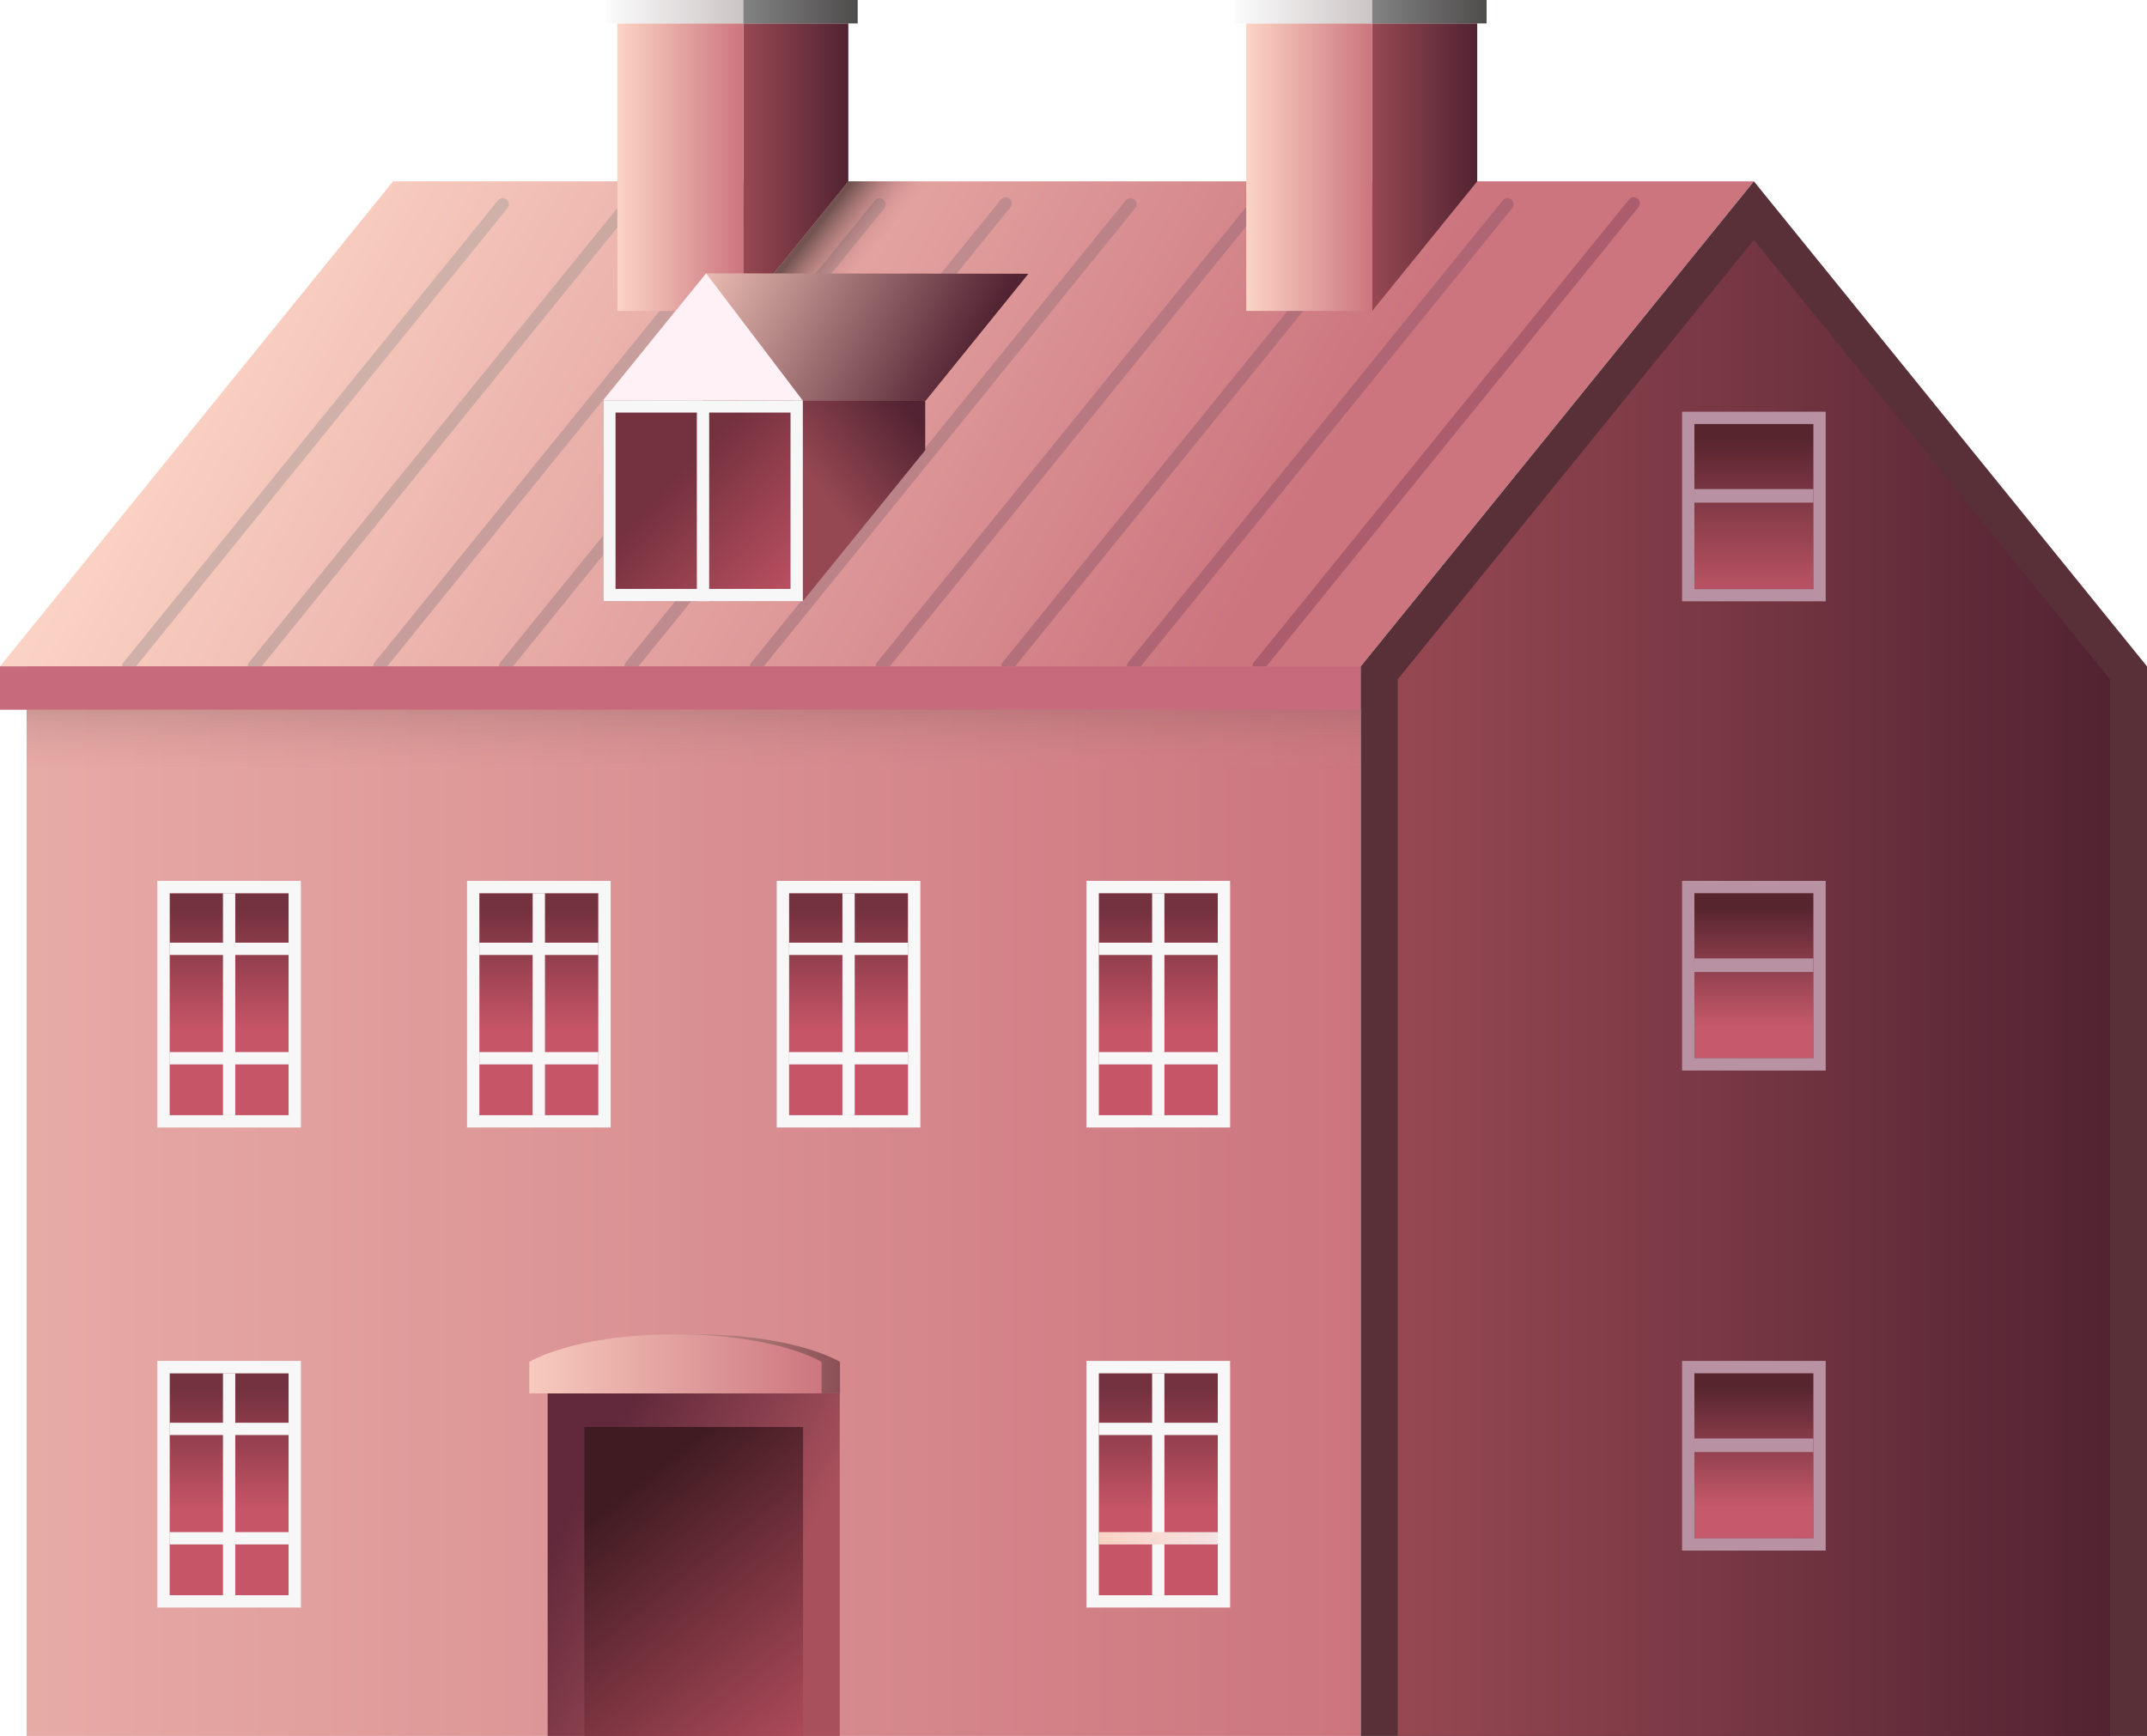 <svg viewBox="0 0 561.87 454.43" xmlns:xlink="http://www.w3.org/1999/xlink" xmlns="http://www.w3.org/2000/svg"><defs><style>.cls-1,.cls-16,.cls-17,.cls-30,.cls-34,.cls-35,.cls-41,.cls-42,.cls-43,.cls-45,.cls-46{fill-rule:evenodd;}.cls-1{fill:url(#未命名的渐变_111);}.cls-2{fill:#ab5c6d;}.cls-3{fill:#af6574;}.cls-4{fill:#b36f7a;}.cls-5{fill:#b77881;}.cls-6{fill:#bb8288;}.cls-7{fill:#bf8b8e;}.cls-8{fill:#c39595;}.cls-9{fill:#c79e9c;}.cls-10{fill:#cba8a2;}.cls-11{fill:#cfb1a9;}.cls-12{fill:url(#未命名的渐变_111-2);}.cls-13{fill:#c76b7c;}.cls-14{opacity:0.4;}.cls-15{fill:url(#未命名的渐变_168);}.cls-16{fill:#593038;}.cls-17{fill:url(#未命名的渐变_123);}.cls-18{fill:url(#未命名的渐变_185);}.cls-19{fill:#b891a2;}.cls-20{fill:url(#未命名的渐变_185-2);}.cls-21{fill:url(#未命名的渐变_185-3);}.cls-22{fill:url(#未命名的渐变_187);}.cls-23{fill:#f7f7f7;}.cls-24{fill:url(#未命名的渐变_187-2);}.cls-25{fill:url(#未命名的渐变_187-3);}.cls-26{fill:url(#未命名的渐变_187-4);}.cls-27{fill:url(#未命名的渐变_187-5);}.cls-28{fill:url(#未命名的渐变_118);}.cls-29{fill:url(#未命名的渐变_187-6);}.cls-30{fill:url(#未命名的渐变_123-2);}.cls-31{fill:url(#未命名的渐变_111-3);}.cls-32{fill:url(#未命名的渐变_128);}.cls-33{fill:url(#未命名的渐变_129);}.cls-34{opacity:0.5;fill:url(#未命名的渐变_201);}.cls-35{fill:url(#未命名的渐变_123-3);}.cls-36{fill:url(#未命名的渐变_111-4);}.cls-37{fill:url(#未命名的渐变_128-2);}.cls-38{fill:url(#未命名的渐变_129-2);}.cls-39{fill:url(#未命名的渐变_219);}.cls-40{fill:url(#未命名的渐变_220);}.cls-41{fill:url(#未命名的渐变_197);}.cls-42{fill:url(#未命名的渐变_111-5);}.cls-43{fill:url(#未命名的渐变_123-4);}.cls-44{fill:url(#未命名的渐变_187-7);}.cls-45{fill:url(#未命名的渐变_241);}.cls-46{fill:#fff1f5;}</style><linearGradient gradientUnits="userSpaceOnUse" y2="27.43" x2="84.49" y1="164.33" x1="322.19" id="未命名的渐变_111"><stop stop-color="#cc757e" offset="0"></stop><stop stop-color="#fbd3c4" offset="0.99"></stop></linearGradient><linearGradient xlink:href="#未命名的渐变_111" gradientTransform="matrix(-1, 0, 0, 1, 2475.18, 0)" y2="314.43" x2="2734.05" y1="314.43" x1="2119.07" id="未命名的渐变_111-2"></linearGradient><linearGradient gradientUnits="userSpaceOnUse" gradientTransform="matrix(-1, 0, 0, 1, 2475.18, 0)" y2="204.28" x2="2293.64" y1="172.52" x1="2293.64" id="未命名的渐变_168"><stop stop-color="#2e2b2c" offset="0"></stop><stop stop-opacity="0" stop-color="#db9495" offset="1"></stop></linearGradient><linearGradient gradientUnits="userSpaceOnUse" gradientTransform="matrix(-1, 0, 0, 1, 2475.18, 0)" y2="258.62" x2="2109.41" y1="258.62" x1="1922.97" id="未命名的渐变_123"><stop stop-color="#522332" offset="0"></stop><stop stop-color="#964852" offset="0.99"></stop></linearGradient><linearGradient gradientUnits="userSpaceOnUse" gradientTransform="matrix(1, 0, 0, -1, -1557.2, 265.1)" y2="159.08" x2="2016.19" y1="114.7" x1="2016.19" id="未命名的渐变_185"><stop stop-color="#57252e" offset="0"></stop><stop stop-color="#c6596b" offset="1"></stop></linearGradient><linearGradient xlink:href="#未命名的渐变_185" gradientTransform="matrix(1, 0, 0, -1, -1557.2, 510.83)" y2="268.72" x2="2016.19" y1="237.57" x1="2016.19" id="未命名的渐变_185-2"></linearGradient><linearGradient xlink:href="#未命名的渐变_185" gradientTransform="matrix(1, 0, 0, -1, -1557.2, 762.16)" y2="394.38" x2="2016.19" y1="363.23" x1="2016.19" id="未命名的渐变_185-3"></linearGradient><linearGradient gradientUnits="userSpaceOnUse" gradientTransform="matrix(1, 0, 0, -1, -1868.94, 525.74)" y2="270.08" x2="2172.06" y1="238.07" x1="2172.06" id="未命名的渐变_187"><stop stop-color="#74313e" offset="0"></stop><stop stop-color="#c65567" offset="0.99"></stop></linearGradient><linearGradient xlink:href="#未命名的渐变_187" gradientTransform="matrix(1, 0, 0, -1, -2031.05, 525.74)" y2="270.08" x2="2253.12" y1="238.07" x1="2253.12" id="未命名的渐变_187-2"></linearGradient><linearGradient xlink:href="#未命名的渐变_187" gradientTransform="matrix(1, 0, 0, -1, -2193.16, 525.74)" y2="270.08" x2="2334.17" y1="238.07" x1="2334.17" id="未命名的渐变_187-3"></linearGradient><linearGradient xlink:href="#未命名的渐变_187" gradientTransform="matrix(1, 0, 0, -1, -2355.27, 525.74)" y2="270.08" x2="2415.22" y1="238.07" x1="2415.22" id="未命名的渐变_187-4"></linearGradient><linearGradient xlink:href="#未命名的渐变_187" gradientTransform="matrix(1, 0, 0, -1, -1868.94, 777.07)" y2="395.74" x2="2172.06" y1="363.73" x1="2172.06" id="未命名的渐变_187-5"></linearGradient><linearGradient gradientUnits="userSpaceOnUse" gradientTransform="matrix(-1, 0, 0, 1, 2475.18, 0)" y2="402.68" x2="2187.64" y1="402.68" x1="2156.49" id="未命名的渐变_118"><stop stop-color="#f5e2e3" offset="0"></stop><stop stop-color="#fbd3c4" offset="0.99"></stop></linearGradient><linearGradient xlink:href="#未命名的渐变_187" gradientTransform="matrix(1, 0, 0, -1, -2355.27, 777.07)" y2="395.74" x2="2415.22" y1="363.73" x1="2415.22" id="未命名的渐变_187-6"></linearGradient><linearGradient xlink:href="#未命名的渐变_123" y2="43.76" x2="2116.08" y1="43.76" x1="2088.59" id="未命名的渐变_123-2"></linearGradient><linearGradient xlink:href="#未命名的渐变_111" gradientTransform="matrix(-1, 0, 0, 1, 2475.18, 0)" y2="43.76" x2="2149.04" y1="43.76" x1="2116.08" id="未命名的渐变_111-3"></linearGradient><linearGradient gradientUnits="userSpaceOnUse" gradientTransform="matrix(-1, 0, 0, 1, 2475.18, 0)" y2="3.06" x2="2152.01" y1="3.06" x1="2116.08" id="未命名的渐变_128"><stop stop-color="#ccc4c5" offset="0"></stop><stop stop-color="#fbfbfb" offset="0.99"></stop></linearGradient><linearGradient gradientUnits="userSpaceOnUse" gradientTransform="matrix(-1, 0, 0, 1, 2475.18, 0)" y2="3.06" x2="2116.08" y1="3.06" x1="2086.14" id="未命名的渐变_129"><stop stop-color="#4f4c4c" offset="0"></stop><stop stop-color="#828282" offset="0.99"></stop></linearGradient><linearGradient gradientUnits="userSpaceOnUse" y2="70.03" x2="226.07" y1="59.94" x1="213.43" id="未命名的渐变_201"><stop offset="0"></stop><stop stop-opacity="0" stop-color="#d68b8e" offset="0.99"></stop></linearGradient><linearGradient xlink:href="#未命名的渐变_123" y2="43.76" x2="2280.66" y1="43.76" x1="2253.17" id="未命名的渐变_123-3"></linearGradient><linearGradient xlink:href="#未命名的渐变_111" gradientTransform="matrix(-1, 0, 0, 1, 2475.18, 0)" y2="43.76" x2="2313.62" y1="43.76" x1="2280.66" id="未命名的渐变_111-4"></linearGradient><linearGradient xlink:href="#未命名的渐变_128" y2="3.06" x2="2316.59" y1="3.06" x1="2280.66" id="未命名的渐变_128-2"></linearGradient><linearGradient xlink:href="#未命名的渐变_129" y2="3.06" x2="2280.66" y1="3.06" x1="2250.73" id="未命名的渐变_129-2"></linearGradient><linearGradient gradientUnits="userSpaceOnUse" y2="420.89" x2="201.71" y1="392.28" x1="150.63" id="未命名的渐变_219"><stop stop-color="#61293b" offset="0"></stop><stop stop-color="#a8515c" offset="0.99"></stop></linearGradient><linearGradient gradientUnits="userSpaceOnUse" y2="467.78" x2="224.68" y1="390.74" x1="162.89" id="未命名的渐变_220"><stop stop-color="#401b22" offset="0"></stop><stop stop-color="#c65567" offset="0.99"></stop></linearGradient><linearGradient gradientUnits="userSpaceOnUse" gradientTransform="matrix(-1, 0, 0, 1, 2475.18, 0)" y2="357.03" x2="2339.98" y1="357.03" x1="2254.65" id="未命名的渐变_197"><stop stop-color="#8a4f55" offset="0"></stop><stop stop-color="#fbd3c4" offset="0.99"></stop></linearGradient><linearGradient xlink:href="#未命名的渐变_111" gradientTransform="matrix(-1, 0, 0, 1, 2475.18, 0)" y2="357.03" x2="2344.85" y1="357.03" x1="2259.51" id="未命名的渐变_111-5"></linearGradient><linearGradient xlink:href="#未命名的渐变_123" y2="128.05" x2="2261.14" y1="108.56" x1="2235.73" id="未命名的渐变_123-4"></linearGradient><linearGradient xlink:href="#未命名的渐变_187" gradientTransform="matrix(1, 0, 0, -1, -2107.22, 262.14)" y2="159.04" x2="2261.92" y1="124.38" x1="2298.2" id="未命名的渐变_187-7"></linearGradient><linearGradient gradientUnits="userSpaceOnUse" gradientTransform="matrix(-1, 0, 0, 1, 2475.18, 0)" y2="64.05" x2="2293.74" y1="116.15" x1="2196.68" id="未命名的渐变_241"><stop stop-color="#522332" offset="0.29"></stop><stop stop-color="#f6c8bc" offset="1"></stop></linearGradient></defs><g id="图层_2"><g id="图层_1-2"><polygon points="458.99 47.46 102.88 47.46 0 174.43 356.11 174.43 458.99 47.46" class="cls-1"></polygon><path d="M329.36,176a1.62,1.62,0,0,1-1-.36,1.61,1.61,0,0,1-.24-2.26l98.06-121a1.61,1.61,0,1,1,2.5,2l-98.05,121A1.6,1.6,0,0,1,329.36,176Z" class="cls-2"></path><path d="M296.5,176a1.63,1.63,0,0,1-1-.36,1.6,1.6,0,0,1-.23-2.26l98.05-121a1.61,1.61,0,0,1,2.51,2l-98.06,121A1.59,1.59,0,0,1,296.5,176Z" class="cls-3"></path><path d="M263.63,176a1.62,1.62,0,0,1-1-.36,1.61,1.61,0,0,1-.24-2.26l98.06-121a1.61,1.61,0,0,1,2.5,2l-98.06,121A1.57,1.57,0,0,1,263.63,176Z" class="cls-4"></path><path d="M230.76,176a1.62,1.62,0,0,1-1-.36,1.61,1.61,0,0,1-.24-2.26l98.06-121a1.61,1.61,0,1,1,2.5,2l-98,121A1.59,1.59,0,0,1,230.76,176Z" class="cls-5"></path><path d="M197.9,176a1.58,1.58,0,0,1-1-.36,1.61,1.61,0,0,1-.24-2.26l98-121a1.61,1.61,0,0,1,2.51,2l-98.06,121A1.59,1.59,0,0,1,197.9,176Z" class="cls-6"></path><path d="M165,176a1.62,1.62,0,0,1-1-.36,1.61,1.61,0,0,1-.24-2.26l98.06-121a1.61,1.61,0,1,1,2.5,2l-98,121A1.6,1.6,0,0,1,165,176Z" class="cls-7"></path><path d="M132.17,176a1.63,1.63,0,0,1-1-.36,1.6,1.6,0,0,1-.23-2.26L229,52.41a1.61,1.61,0,0,1,2.51,2l-98.06,121A1.59,1.59,0,0,1,132.17,176Z" class="cls-8"></path><path d="M99.3,176a1.61,1.61,0,0,1-1.25-2.62l98.06-121a1.61,1.61,0,1,1,2.5,2l-98.06,121A1.59,1.59,0,0,1,99.3,176Z" class="cls-9"></path><path d="M66.43,176a1.62,1.62,0,0,1-1-.36,1.61,1.61,0,0,1-.24-2.26l98.06-121a1.61,1.61,0,1,1,2.5,2l-98.05,121A1.6,1.6,0,0,1,66.43,176Z" class="cls-10"></path><path d="M33.57,176a1.63,1.63,0,0,1-1-.36,1.6,1.6,0,0,1-.23-2.26l98.05-121a1.61,1.61,0,0,1,2.51,2l-98.06,121A1.59,1.59,0,0,1,33.57,176Z" class="cls-11"></path><rect height="280" width="349.14" y="174.43" x="6.97" class="cls-12"></rect><rect height="11.36" width="356.11" y="174.43" class="cls-13"></rect><g class="cls-14"><rect height="14.94" width="349.14" y="185.79" x="6.97" class="cls-15"></rect></g><polygon points="458.99 47.46 561.87 174.43 561.87 454.43 356.11 454.43 356.11 174.43 458.99 47.46" class="cls-16"></polygon><polygon points="365.77 454.43 365.77 177.85 458.99 62.81 552.21 177.85 552.21 454.43 365.77 454.43" class="cls-17"></polygon><rect transform="translate(917.98 265.1) rotate(-180)" height="43.21" width="31.15" y="110.95" x="443.42" class="cls-18"></rect><path d="M474.57,111v43.2H443.42V111h31.15m3.22-3.23H440.2v49.65h37.59V107.72Z" class="cls-19"></path><rect height="3.55" width="31.15" y="128.03" x="443.42" class="cls-19"></rect><rect transform="translate(917.98 510.83) rotate(-180)" height="43.21" width="31.15" y="233.81" x="443.42" class="cls-20"></rect><path d="M474.57,233.81V277H443.42V233.81h31.15m3.22-3.22H440.2v49.65h37.59V230.59Z" class="cls-19"></path><rect height="3.55" width="31.15" y="250.89" x="443.42" class="cls-19"></rect><rect transform="translate(917.98 762.16) rotate(-180)" height="43.21" width="31.15" y="359.48" x="443.42" class="cls-21"></rect><path d="M474.57,359.48v43.2H443.42v-43.2h31.15m3.22-3.23H440.2V405.9h37.59V356.25Z" class="cls-19"></path><rect height="3.55" width="31.15" y="376.56" x="443.42" class="cls-19"></rect><rect transform="translate(606.24 525.74) rotate(-180)" height="58.12" width="31.15" y="233.81" x="287.55" class="cls-22"></rect><path d="M318.7,233.81v58.12H287.55V233.81H318.7m3.22-3.22H284.33v64.56h37.59V230.59Z" class="cls-23"></path><rect height="58.12" width="3.22" y="233.81" x="301.51" class="cls-23"></rect><rect height="3.22" width="31.15" y="246.77" x="287.55" class="cls-23"></rect><rect height="3.22" width="31.15" y="275.41" x="287.55" class="cls-23"></rect><rect transform="translate(444.13 525.74) rotate(-180)" height="58.12" width="31.15" y="233.81" x="206.49" class="cls-24"></rect><path d="M237.64,233.81v58.12H206.49V233.81h31.15m3.22-3.22H203.27v64.56h37.59V230.59Z" class="cls-23"></path><rect height="58.12" width="3.22" y="233.81" x="220.46" class="cls-23"></rect><rect height="3.22" width="31.15" y="246.77" x="206.49" class="cls-23"></rect><rect height="3.22" width="31.15" y="275.41" x="206.49" class="cls-23"></rect><rect transform="translate(282.03 525.74) rotate(-180)" height="58.12" width="31.15" y="233.81" x="125.44" class="cls-25"></rect><path d="M156.59,233.81v58.12H125.44V233.81h31.15m3.22-3.22H122.22v64.56h37.59V230.59Z" class="cls-23"></path><rect height="58.12" width="3.22" y="233.81" x="139.4" class="cls-23"></rect><rect height="3.22" width="31.15" y="246.77" x="125.44" class="cls-23"></rect><rect height="3.22" width="31.15" y="275.41" x="125.44" class="cls-23"></rect><rect transform="translate(119.92 525.74) rotate(-180)" height="58.12" width="31.15" y="233.81" x="44.38" class="cls-26"></rect><path d="M75.53,233.81v58.12H44.38V233.81H75.53m3.22-3.22H41.16v64.56H78.75V230.59Z" class="cls-23"></path><rect height="58.12" width="3.22" y="233.81" x="58.35" class="cls-23"></rect><rect height="3.22" width="31.15" y="246.77" x="44.38" class="cls-23"></rect><rect height="3.22" width="31.15" y="275.41" x="44.38" class="cls-23"></rect><rect transform="translate(606.24 777.07) rotate(-180)" height="58.12" width="31.15" y="359.48" x="287.55" class="cls-27"></rect><path d="M318.7,359.48v58.11H287.55V359.48H318.7m3.22-3.23H284.33v64.56h37.59V356.25Z" class="cls-23"></path><rect height="58.12" width="3.22" y="359.48" x="301.51" class="cls-23"></rect><rect height="3.22" width="31.15" y="372.44" x="287.55" class="cls-23"></rect><rect height="3.22" width="31.15" y="401.07" x="287.55" class="cls-28"></rect><rect transform="translate(119.92 777.07) rotate(-180)" height="58.12" width="31.15" y="359.48" x="44.38" class="cls-29"></rect><path d="M75.53,359.48v58.11H44.38V359.48H75.53m3.22-3.23H41.16v64.56H78.75V356.25Z" class="cls-23"></path><rect height="58.12" width="3.22" y="359.48" x="58.35" class="cls-23"></rect><rect height="3.22" width="31.15" y="372.44" x="44.38" class="cls-23"></rect><rect height="3.22" width="31.15" y="401.07" x="44.38" class="cls-23"></rect><polygon points="359.1 6.13 359.1 81.4 386.59 47.47 386.59 6.13 359.1 6.13" class="cls-30"></polygon><rect height="75.27" width="32.96" y="6.12" x="326.14" class="cls-31"></rect><rect height="6.13" width="35.93" x="323.18" class="cls-32"></rect><rect height="6.13" width="29.94" x="359.1" class="cls-33"></rect><polygon points="243.59 47.46 213.81 81.4 194.52 81.4 222.01 47.47 243.59 47.46" class="cls-34"></polygon><polygon points="194.52 6.13 194.52 81.4 222.01 47.47 222.01 6.13 194.52 6.13" class="cls-35"></polygon><rect height="75.27" width="32.96" y="6.12" x="161.56" class="cls-36"></rect><rect height="6.13" width="35.93" x="158.59" class="cls-37"></rect><rect height="6.13" width="29.94" x="194.52" class="cls-38"></rect><rect height="89.68" width="76.45" y="364.75" x="143.32" class="cls-39"></rect><rect height="80.89" width="57.24" y="373.54" x="152.92" class="cls-40"></rect><path d="M143.38,356.51s11.46-7.21,38.22-7.21,38.23,7.21,38.23,7.21v8.24H143.38Z" class="cls-41"></path><path d="M138.52,356.51s11.46-7.21,38.22-7.21S215,356.51,215,356.51v8.24H138.52Z" class="cls-42"></path><polygon points="210.1 104.77 210.1 157.37 242.13 117.85 242.13 104.77 210.1 104.77" class="cls-43"></polygon><rect transform="translate(367.97 262.14) rotate(-180)" height="52.61" width="52.24" y="104.77" x="157.87" class="cls-44"></rect><path d="M206.88,108v46.16H161.09V108h45.79m3.22-3.22H157.87v52.6H210.1v-52.6Z" class="cls-23"></path><polygon points="184.78 71.55 183.98 104.88 242.25 104.88 269.14 71.66 184.78 71.55" class="cls-45"></polygon><polygon points="184.78 71.55 210.1 104.88 157.87 104.77 184.78 71.55" class="cls-46"></polygon><rect height="49.73" width="3.22" y="107.64" x="182.37" class="cls-23"></rect></g></g></svg>